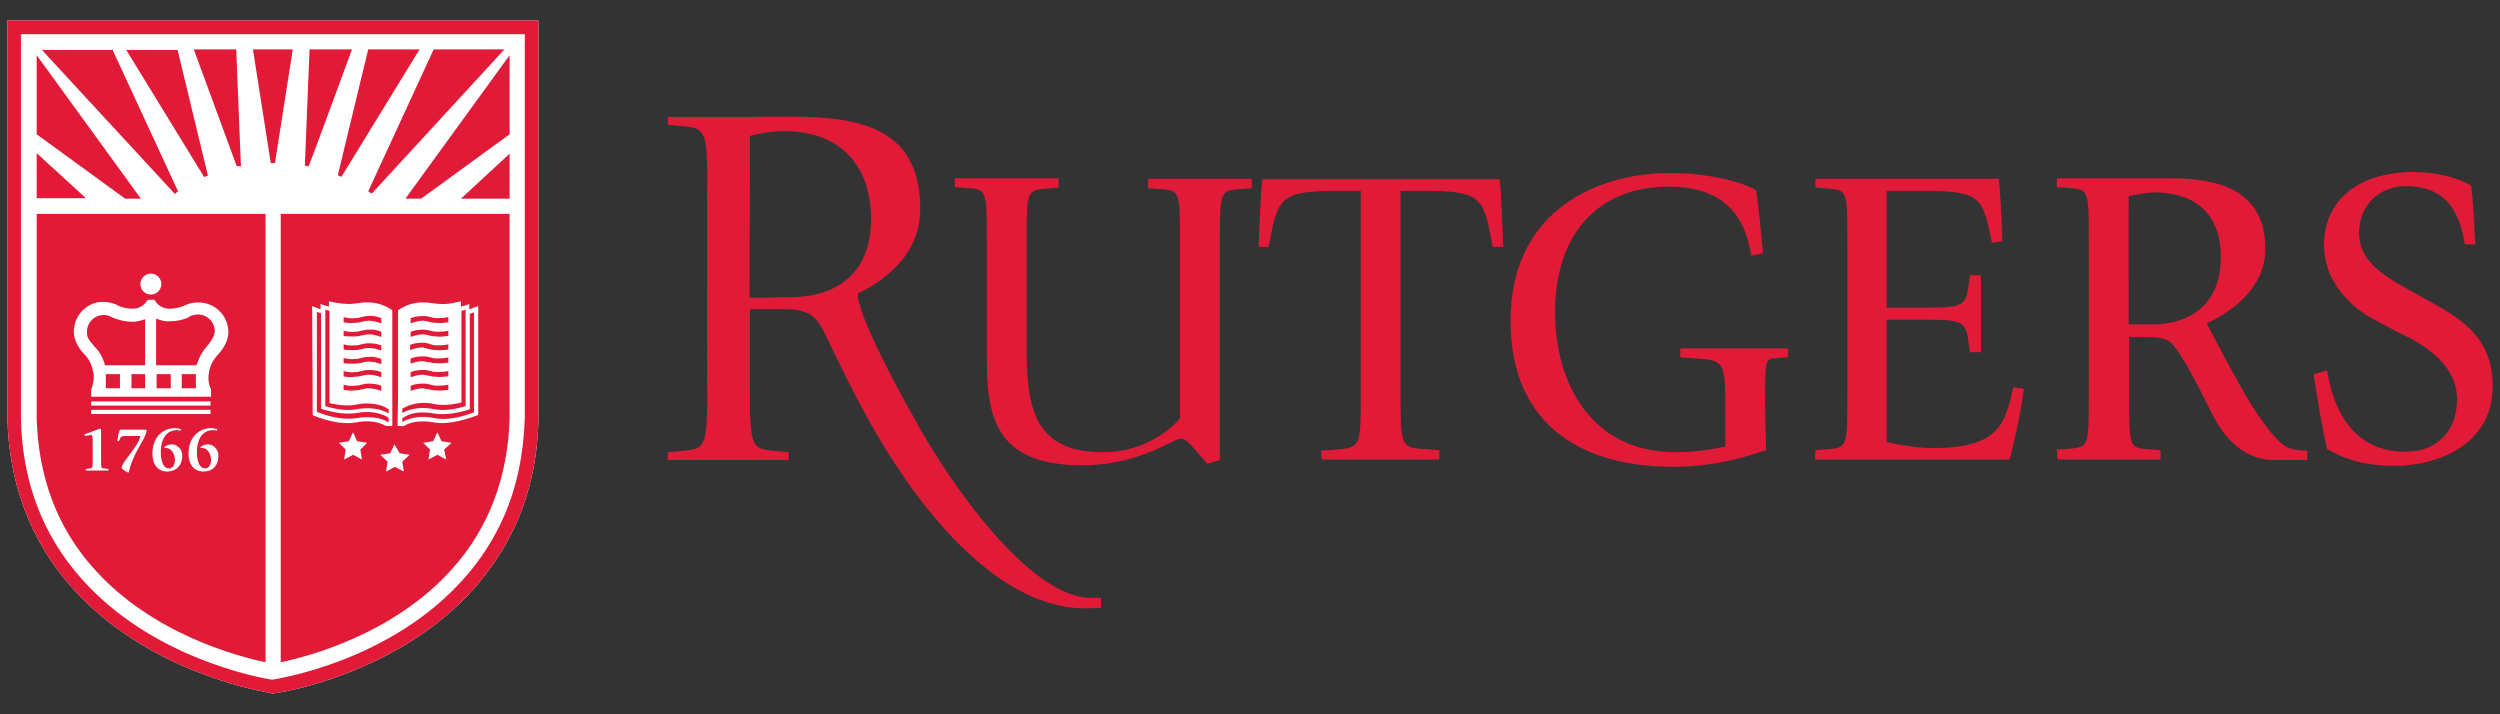 <?xml version="1.0" encoding="utf-8"?>
<!-- Generator: Adobe Illustrator 16.0.0, SVG Export Plug-In . SVG Version: 6.00 Build 0)  -->
<svg version="1.2" baseProfile="tiny" id="Layer_1" xmlns="http://www.w3.org/2000/svg" xmlns:xlink="http://www.w3.org/1999/xlink"
	 x="0px" y="0px"   viewBox="0 0 280 80" xml:space="preserve">
<rect x="0" y="0" width="280" height="80" fill="#333333" stroke="none"/>
<g>
	<path fill="#FFFFFF" d="M0.821,2.309v44.407c0.176,7.451,2.581,13.845,7.216,19.066c8.213,9.268,20.648,11.555,22.058,11.789
		l0.177,0.061l0.293,0.06l0.293-0.06c0.528-0.061,13.727-2.112,22.292-11.791c1.936-2.229,3.52-4.635,4.692-7.274
		c1.583-3.578,2.404-7.508,2.465-11.732V2.31L0.821,2.309L0.821,2.309z"/>
	<path fill="#E11A37" d="M4.106,17.15v5.045H9.62 M23.289,19.672l-3.401-14.08h-5.749l8.739,14.257
		C23.056,19.731,23.172,19.731,23.289,19.672L23.289,19.672z M19.945,21.433L12.612,5.594H4.693l14.898,16.133
		C19.711,21.608,19.828,21.491,19.945,21.433z M15.78,22.253L4.106,6.18v8.857l9.914,7.216 M26.984,18.617L26.457,5.535h-4.752
		l4.812,13.082H26.984z M30.563,18.266h0.233l1.994-12.73h-4.458l1.994,12.73H30.563L30.563,18.266z M57.079,22.253v-5.045
		l-5.456,5.045 M38.248,19.79l8.741-14.255h-5.75l-3.401,14.079C38.015,19.731,38.131,19.79,38.248,19.79z M41.65,21.667
		L56.492,5.535h-7.919l-7.334,15.897C41.357,21.491,41.476,21.608,41.65,21.667z M47.165,22.253l9.914-7.216V6.18L45.404,22.253
		 M39.421,5.535H34.67l-0.527,13.023c0.117,0,0.293,0.059,0.411,0.059C34.611,18.675,39.421,5.535,39.421,5.535L39.421,5.535z"/>
	<path fill="#E11A37" d="M58.78,46.716c-0.117,4.048-0.88,7.804-2.347,11.146c-1.114,2.521-2.581,4.811-4.458,6.922
		c-8.272,9.328-20.826,11.205-21.354,11.322h-0.294c-1.349-0.234-13.315-2.404-21.177-11.265
		c-4.399-4.928-6.688-10.971-6.806-18.067V3.833h56.435L58.78,46.716L58.78,46.716z M0.821,2.309v44.407
		c0.176,7.451,2.581,13.845,7.216,19.066c8.213,9.268,20.648,11.555,22.058,11.789l0.177,0.061l0.293,0.06l0.293-0.06
		c0.528-0.061,13.727-2.112,22.292-11.791c1.936-2.229,3.52-4.635,4.692-7.274c1.583-3.578,2.404-7.508,2.465-11.732V2.31
		L0.821,2.309L0.821,2.309z"/>
	<path fill="#E11A37" d="M20.355,41.905h1.584v1.584h-1.584V41.905z M11.732,40.79v0.119h4.518v-5.164l-0.177,0.06
		c-0.293,0.116-0.645,0.176-0.997,0.234h-0.234c-0.763,0-1.524-0.176-2.229-0.469c-0.059-0.059-0.117-0.059-0.234-0.117
		c-0.234-0.118-0.47-0.177-0.763-0.177c-1.057,0-1.878,0.88-1.878,1.877c0,0.646,0.118,0.821,0.881,1.701
		C11.146,39.383,11.498,40.028,11.732,40.79L11.732,40.79z M14.725,41.905v1.584h1.525v-1.584"/>
	<path fill="#E11A37" d="M11.615,33.812c0.469,0,0.938,0.117,1.407,0.293c0.059,0,0.118,0.058,0.177,0.117
		c0.528,0.233,1.056,0.352,1.643,0.352h0.177c0.646-0.059,1.173-0.411,1.524-0.997h0.764c0.293,0.586,0.88,0.938,1.524,0.997h0.175
		c0.529,0,1.058-0.118,1.526-0.294c0.117-0.058,0.234-0.117,0.41-0.175c0.411-0.176,0.821-0.235,1.291-0.235
		c1.818,0,3.344,1.467,3.344,3.344c0,0.879-0.47,1.761-1.231,2.58l-0.06,0.06c-0.469,0.527-0.763,1.174-0.88,1.818
		c0,0.117,0,0.234-0.059,0.353v0.41c0,0.412,0.116,0.821,0.293,1.174v0.822H10.207v-0.765c0.176-0.469,0.293-0.938,0.293-1.467
		c0-0.176,0-0.352-0.059-0.527c-0.117-0.705-0.41-1.35-0.88-1.878l-0.06-0.057c-0.82-0.822-1.23-1.761-1.23-2.582
		C8.271,35.276,9.797,33.751,11.615,33.812L11.615,33.812z M16.896,30.643c0.156,0,0.306,0.029,0.449,0.089
		c0.143,0.059,0.271,0.145,0.381,0.255c0.108,0.109,0.193,0.236,0.254,0.38c0.06,0.145,0.09,0.294,0.09,0.45
		c0,0.645-0.528,1.173-1.174,1.173s-1.173-0.528-1.173-1.173C15.723,31.17,16.25,30.643,16.896,30.643z M22.762,52.815
		c-0.881,0-1.644-0.646-1.644-1.992c0-1.996,1.291-2.875,2.522-2.875c0.353,0,0.587,0.117,0.704,0.117l-0.06,0.176
		c-0.117-0.059-0.233-0.059-0.469-0.059c-0.998,0-1.761,0.819-1.761,2.463c0,1.057,0.294,1.819,0.938,1.819
		c0.469,0,0.646-0.528,0.646-0.938c0-0.703-0.41-1.351-0.997-1.351h-0.177V50.06c0.177-0.117,0.41-0.293,0.821-0.293
		c0.587,0,1.173,0.526,1.173,1.231C24.462,52.231,23.758,52.815,22.762,52.815L22.762,52.815z M18.714,52.815
		c-0.881,0-1.643-0.646-1.643-1.992c0-1.996,1.29-2.875,2.521-2.875c0.354,0,0.588,0.117,0.704,0.117l-0.059,0.176
		c-0.117-0.059-0.234-0.059-0.469-0.059c-0.998,0-1.761,0.819-1.761,2.463c0,1.057,0.294,1.819,0.938,1.819
		c0.469,0,0.645-0.528,0.645-0.938c0-0.703-0.409-1.351-0.996-1.351h-0.177V50.06c0.177-0.117,0.411-0.293,0.821-0.293
		c0.587,0,1.173,0.526,1.173,1.231C20.414,52.231,19.652,52.815,18.714,52.815L18.714,52.815z M15.136,50.882
		c-0.353,0.88-0.471,0.938-0.704,1.994l-0.06,0.06c-0.352-0.119-0.527-0.295-0.763-0.529c0.059-0.527,0.998-1.523,1.643-2.521
		c0.354-0.527,0.411-0.82,0.471-1.058h-1.408c-0.821,0-0.763,0-0.997,0.588l-0.176-0.059c0.059-0.41,0.116-0.822,0.293-1.232h2.934
		l0.06,0.06C16.309,48.946,15.956,49.296,15.136,50.882L15.136,50.882z M10.207,45.425v-0.469h13.375v0.469H10.207z M23.582,45.895
		v0.471H10.207v-0.471H23.582z M12.144,52.7H9.621v-0.176l0.47-0.06c0.293-0.061,0.293-0.116,0.293-0.881v-1.936
		c0-0.881-0.059-0.939-0.176-0.939c-0.059,0-0.176,0-0.233,0.06l-0.471,0.059l-0.059-0.176c0.293-0.117,1.643-0.586,1.76-0.646
		l0.117,0.06v3.52c0,0.82,0,0.881,0.353,0.881l0.47,0.06L12.144,52.7L12.144,52.7z M4.106,46.774
		c0.176,6.629,2.288,12.32,6.394,16.895c6.513,7.334,16.133,9.855,19.242,10.502V23.955H4.106V46.774z"/>
	<path fill="#E11A37" d="M39.715,36.157c0.353,0,0.587-0.059,0.821-0.117s0.469-0.118,0.763-0.118c0.47,0,0.938,0.118,1.407,0.294
		v-0.587c-0.469-0.175-0.938-0.293-1.407-0.233c-0.353,0-0.587,0.059-0.82,0.117c-0.235,0.059-0.411,0.116-0.704,0.116
		c-0.411,0.06-0.88,0-1.291-0.116v0.586C38.835,36.157,39.245,36.215,39.715,36.157L39.715,36.157z M39.715,39.207
		c0.353,0,0.587-0.059,0.821-0.117s0.469-0.116,0.763-0.116c0.47,0,0.938,0.116,1.407,0.293v-0.586
		c-0.469-0.177-0.938-0.235-1.407-0.235c-0.353,0-0.587,0.059-0.82,0.117c-0.235,0.059-0.411,0.118-0.704,0.118
		c-0.411,0.059-0.88,0-1.291-0.118v0.587C38.835,39.207,39.305,39.207,39.715,39.207L39.715,39.207z M39.715,37.683
		c0.353,0,0.587-0.06,0.821-0.118s0.469-0.117,0.763-0.117c0.47,0,0.938,0.117,1.407,0.293v-0.586
		c-0.469-0.176-0.938-0.293-1.407-0.235c-0.353,0-0.587,0.06-0.82,0.118c-0.235,0.06-0.411,0.117-0.704,0.117
		c-0.411,0.059-0.88,0-1.291-0.117v0.586C38.835,37.683,39.305,37.683,39.715,37.683L39.715,37.683z M39.715,40.731
		c0.353,0,0.587-0.06,0.821-0.117c0.234-0.057,0.469-0.117,0.763-0.117c0.47,0,0.938,0.117,1.407,0.292v-0.586
		c-0.469-0.176-0.938-0.293-1.407-0.234c-0.353,0-0.587,0.059-0.82,0.117c-0.235,0.06-0.411,0.117-0.704,0.117
		c-0.411,0.06-0.88,0-1.291-0.117v0.586C38.835,40.731,39.245,40.731,39.715,40.731L39.715,40.731z M39.715,42.198
		c0.353,0,0.587-0.059,0.821-0.117s0.469-0.117,0.763-0.117c0.47,0,0.938,0.117,1.407,0.293v-0.586
		c-0.469-0.176-0.938-0.233-1.407-0.233c-0.353,0-0.587,0.059-0.82,0.117c-0.235,0.059-0.411,0.116-0.704,0.116
		c-0.411,0.06-0.88,0-1.291-0.116v0.586C38.835,42.257,39.305,42.257,39.715,42.198L39.715,42.198z M39.715,43.725
		c0.353,0,0.587-0.06,0.821-0.117c0.234-0.06,0.469-0.117,0.763-0.117c0.47,0,0.938,0.117,1.407,0.293v-0.586
		c-0.469-0.176-0.938-0.234-1.407-0.234c-0.353,0-0.587,0.06-0.82,0.117c-0.235,0.06-0.411,0.117-0.704,0.117
		c-0.411,0.059-0.88,0-1.291-0.117v0.586C38.835,43.725,39.305,43.782,39.715,43.725L39.715,43.725z M17.54,41.905h1.584v1.584
		H17.54V41.905z M22.058,40.79c0.234-0.762,0.587-1.407,1.114-1.994c0.117-0.116,0.881-1.056,0.881-1.7
		c0-1.057-0.881-1.877-1.878-1.877c-0.234,0-0.47,0.058-0.703,0.116c-0.06,0-0.117,0.06-0.235,0.118l-0.176,0.117
		c-0.646,0.293-1.35,0.41-2.111,0.41h-0.294c-0.352,0-0.645-0.117-0.997-0.235l-0.176-0.058v5.222h4.458L22.058,40.79z
		 M11.851,41.905h1.584v1.584h-1.584V41.905z"/>
	<path fill="#E11A37" d="M39.892,45.837c1.407-0.235,2.64-0.118,3.637,0.47v-0.47l-0.117-0.061c-0.233-0.176-0.88-0.527-2.111-0.586
		h-0.41c-0.293,0-0.587,0.059-0.938,0.117c-0.821,0.176-1.76,0.116-2.874-0.117l-0.177-0.06V34.807
		c-0.176-0.059-0.353-0.059-0.469-0.117v10.793C37.778,45.895,38.952,46.014,39.892,45.837L39.892,45.837z"/>
	<path fill="#E11A37" d="M48.045,42.081c0.234,0.06,0.47,0.117,0.821,0.117c0.469,0.059,0.88,0,1.35-0.059v-0.586
		c-0.47,0.116-0.881,0.116-1.291,0.116c-0.293,0-0.527-0.059-0.703-0.116c-0.234-0.06-0.47-0.117-0.821-0.117
		c-0.469,0-0.938,0.059-1.408,0.233v0.586c0.47-0.176,0.939-0.293,1.408-0.293C47.575,42.022,47.812,42.022,48.045,42.081
		L48.045,42.081z M39.892,46.833c1.407-0.233,2.64-0.117,3.637,0.472v-0.472l-0.059-0.059l-0.06-0.06
		c-0.938-0.526-2.053-0.702-3.402-0.469c-1.056,0.176-2.347,0.06-3.871-0.41l-0.177-0.061V35.1
		c-0.176-0.059-0.293-0.117-0.469-0.177v11.206C37.251,46.833,38.719,47.009,39.892,46.833L39.892,46.833z"/>
	<path fill="#E11A37" d="M48.69,45.837c0.938,0.177,2.111,0.058,3.461-0.354V34.69c-0.176,0.059-0.354,0.117-0.47,0.117v10.266
		l-0.177,0.059c-1.113,0.234-2.053,0.293-2.874,0.117c-0.294-0.059-0.646-0.117-0.938-0.117h-0.41
		c-1.173,0.06-1.818,0.41-2.112,0.587l-0.116,0.059v0.471C46.052,45.719,47.282,45.542,48.69,45.837L48.69,45.837z"/>
	<path fill="#E11A37" d="M48.045,40.559c0.234,0.057,0.47,0.114,0.821,0.114c0.469,0.06,0.88,0,1.35-0.059v-0.586
		c-0.47,0.117-0.881,0.117-1.291,0.117c-0.293,0-0.527-0.06-0.703-0.117c-0.234-0.059-0.47-0.117-0.821-0.117
		c-0.469,0-0.938,0.059-1.408,0.234v0.586c0.47-0.174,0.939-0.292,1.408-0.292C47.575,40.498,47.812,40.559,48.045,40.559
		L48.045,40.559z"/>
	<path fill="#E11A37" d="M34.963,34.279l0.293,0.118c0.235,0.058,0.411,0.176,0.646,0.234v-0.587l0.294,0.117
		c0.234,0.06,0.469,0.117,0.645,0.176v-0.586l0.295,0.06c0.763,0.176,1.523,0.233,2.11,0.233c0.176,0,0.411-0.059,0.587-0.059
		c0.47-0.059,0.88-0.118,1.29-0.118c1.032-0.005,1.972,0.288,2.816,0.88v12.965h-0.704c-0.938-0.528-2.053-0.646-3.344-0.409
		c-1.291,0.231-2.874,0-4.812-0.765l-0.059-0.059L34.963,34.279L34.963,34.279z M44.761,50.764l1.113,0.176l-0.82,0.764l0.177,1.113
		l-0.998-0.527l-0.997,0.527l0.176-1.113l-0.821-0.764l1.114-0.176l0.47-0.996L44.761,50.764L44.761,50.764z M44.583,44.194v-9.445
		c0.847-0.593,1.784-0.886,2.816-0.88c0.411,0,0.88,0.06,1.291,0.118c0.176,0,0.352,0.059,0.526,0.059
		c0.646,0.06,1.351-0.059,2.112-0.233l0.293-0.06v0.586l0.646-0.176l0.293-0.117v0.587c0.176-0.059,0.411-0.117,0.646-0.234
		l0.353-0.118v12.203l-0.177,0.059c-1.936,0.703-3.577,0.996-4.81,0.765c-1.291-0.236-2.464-0.119-3.344,0.409h-0.705L44.583,44.194
		z M49.98,51.469l-0.997-0.529l-0.997,0.529l0.176-1.115l-0.763-0.763l1.114-0.176l0.47-0.998l0.47,0.998l1.114,0.176l-0.821,0.763
		L49.98,51.469L49.98,51.469z M40.536,51.469l-0.997-0.529l-0.998,0.529l0.178-1.115l-0.764-0.763l1.114-0.176l0.47-0.998
		l0.469,0.998l1.114,0.176l-0.762,0.763L40.536,51.469L40.536,51.469z M31.443,74.171c3.109-0.646,12.729-3.168,19.241-10.502
		c4.105-4.573,6.218-10.323,6.395-16.895v-22.82H31.443V74.171z"/>
	<path fill="#E11A37" d="M48.69,46.833c1.173,0.234,2.64,0,4.398-0.645V34.982c-0.176,0.059-0.353,0.117-0.47,0.176v10.678
		l-0.176,0.058c-1.525,0.471-2.815,0.588-3.871,0.412c-1.35-0.234-2.522-0.117-3.403,0.469c-0.059,0-0.059,0.059-0.059,0.059
		l-0.059,0.06v0.352C46.052,46.716,47.282,46.54,48.69,46.833L48.69,46.833z"/>
	<path fill="#E11A37" d="M268.853,31.934c-2.582-1.525-4.635-3.051-4.635-5.866c0-3.228,2.404-5.221,5.221-5.221
		c5.397,0,6.16,4.165,6.629,6.511h1.174c-0.117-1.408-0.233-4.869-0.471-6.57c-1.23-0.762-3.637-1.524-6.568-1.524
		c-5.045,0-9.914,2.404-9.914,8.271c0,3.578,2.521,6.512,5.221,8.037l3.051,1.642c3.696,1.644,6.629,4.048,6.629,7.511
		c0,3.694-2.404,5.866-5.748,5.866c-6.512,0-8.272-5.69-8.801-9.094l-1.523,0.41c0.527,3.285,1.056,6.57,1.523,8.389
		c1.467,0.879,3.756,1.877,7.51,1.877c5.045,0,11.029-2.463,11.029-8.916c0-5.749-3.873-7.743-7.687-9.854L268.853,31.934
		L268.853,31.934z M230.429,51.469h11.555v-1.058l-1.699-0.117c-1.819-0.176-1.819-0.41-1.819-6.276v-6.276h1.761
		c0.998,0,2.17,0,2.934,0.646c0.587,0.527,1.701,2.346,2.934,4.692l1.877,3.695c1.408,2.641,3.637,4.752,6.746,4.752h3.695v-1.057
		c-1.057,0-1.936-0.177-2.404-0.47c-1.173-0.645-3.285-3.461-5.279-7.098c-1.291-2.289-2.875-5.339-3.578-6.688
		c2.64-1.231,6.57-3.872,6.57-8.33c0-7.273-6.396-7.919-10.912-7.919h-12.438v0.997l1.7,0.117c1.877,0.176,1.877,0.411,1.877,6.277
		v16.601c0,5.81,0,6.043-1.877,6.277l-1.7,0.117L230.429,51.469L230.429,51.469z M238.405,21.96
		c0.938-0.177,1.936-0.411,2.934-0.411c3.696,0,7.393,1.701,7.393,7.274c0,5.397-3.639,7.509-7.627,7.509h-2.698L238.405,21.96
		L238.405,21.96z M203.267,51.469h21.822c0.646-2.582,1.174-4.929,1.585-7.921l-1.174-0.176c-0.938,3.933-1.407,6.806-9.034,6.806
		c-1.701,0-3.461-0.294-5.162-0.646V35.806h4.225c3.695,0,4.574,0.059,4.869,1.994l0.233,1.644h1.231v-8.624h-1.231l-0.233,1.643
		c-0.295,1.937-1.115,1.994-4.869,1.994h-4.225V21.374h3.932c6.744,0,6.805,0.704,7.859,5.809l1.174-0.177
		c0-0.41-0.234-5.925-0.41-6.979h-20.532v0.997l1.7,0.118c1.877,0.176,1.877,0.411,1.877,6.275v16.602c0,5.809,0,6.043-1.877,6.276
		l-1.7,0.117L203.267,51.469L203.267,51.469z M197.692,45.19c0-4.633,0-4.869,0.881-5.045l1.701-0.117V39.03h-12.086v0.998
		l1.703,0.117c3.344,0.176,3.344,0.412,3.344,6.276V50c-1.644,0.41-3.873,0.646-5.573,0.646c-9.327,0-13.492-7.566-13.492-15.663
		c0-8.917,4.929-14.079,12.729-14.079c8.154,0,8.8,5.808,9.27,7.743l1.29-0.293c-0.235-2.348-0.469-5.045-0.763-7.04
		c-1.232-0.764-4.868-1.937-9.738-1.937c-7.509,0-17.773,3.813-17.773,16.542c0,12.145,8.563,16.367,18.186,16.367
		c5.104,0,8.74-1.35,10.441-1.877C197.812,50.294,197.692,46.657,197.692,45.19 M148.006,51.469h13.2v-1.058l-1.702-0.117
		c-2.64-0.176-2.64-0.41-2.64-6.276V21.374h2.464c6.746,0,6.805,0.704,7.86,6.277h1.174c0-0.176-0.234-6.57-0.411-7.567h-26.574
		c-0.176,1.057-0.41,7.393-0.41,7.567h1.114c1.057-5.514,1.115-6.277,7.859-6.277h2.465v22.702c0,5.81,0,6.043-2.639,6.277
		l-1.762,0.117L148.006,51.469L148.006,51.469z M135.219,51.938l1.407-0.41V27.476c0-5.809,0-6.042,1.877-6.277l1.701-0.117v-1.056
		h-11.615v1.056l1.701,0.117c1.877,0.176,1.877,0.411,1.877,6.277v19.357c-0.704,0.881-3.694,3.813-8.623,3.813
		c-7.392,0-8.563-4.517-8.563-11.38V27.416c0-5.808,0-6.042,1.877-6.275l1.701-0.118v-1.057h-11.615v0.997l1.701,0.117
		c1.877,0.176,1.877,0.411,1.877,6.277V39.97c0,6.512,0.82,12.143,10.677,12.143c6.336,0,10.325-2.99,10.97-2.99
		c0.705,0,1.115,0.646,1.761,1.349L135.219,51.938L135.219,51.938z M48.045,39.09c0.234,0.06,0.47,0.117,0.821,0.117
		c0.469,0.06,0.88,0,1.35-0.059v-0.587c-0.41,0.118-0.881,0.118-1.291,0.118c-0.293,0-0.527-0.06-0.703-0.118
		c-0.293-0.117-0.528-0.176-0.881-0.176c-0.469,0-0.938,0.059-1.407,0.234v0.586c0.47-0.176,0.938-0.293,1.407-0.293
		C47.634,38.974,47.812,39.031,48.045,39.09L48.045,39.09z M48.045,36.04c0.234,0.059,0.47,0.117,0.821,0.117
		c0.469,0.059,0.88,0,1.35-0.059v-0.586c-0.47,0.116-0.881,0.116-1.291,0.116c-0.293,0-0.527-0.058-0.703-0.116
		c-0.234-0.059-0.47-0.117-0.821-0.117c-0.469,0-0.938,0.059-1.408,0.233v0.587c0.47-0.176,0.939-0.294,1.408-0.294
		C47.575,35.921,47.812,35.98,48.045,36.04L48.045,36.04z M48.045,37.564c0.234,0.059,0.47,0.118,0.821,0.118
		c0.469,0.058,0.88,0,1.35-0.06v-0.586c-0.47,0.117-0.881,0.117-1.291,0.117c-0.293,0-0.527-0.059-0.703-0.117
		c-0.234-0.059-0.47-0.118-0.821-0.118c-0.469,0-0.938,0.06-1.408,0.235v0.586c0.47-0.176,0.939-0.293,1.408-0.293
		C47.575,37.447,47.812,37.506,48.045,37.564L48.045,37.564z M48.045,43.606c0.234,0.059,0.47,0.117,0.821,0.117
		c0.469,0.059,0.88,0,1.35-0.06v-0.586c-0.47,0.117-0.881,0.117-1.291,0.117c-0.293,0-0.527-0.059-0.703-0.117
		c-0.234-0.059-0.47-0.117-0.821-0.117c-0.469,0-0.938,0.06-1.408,0.234v0.586c0.47-0.176,0.939-0.293,1.408-0.293
		C47.575,43.548,47.812,43.606,48.045,43.606L48.045,43.606z"/>
	<path fill="#E11A37" d="M96.09,33.34c0.527,3.052,4.752,10.793,6.395,13.668c3.638,6.746,13.022,20.355,20.004,19.945h0.821v1.115
		l-1.231,0.059c-9.914,0.41-18.713-10.616-23.876-19.477c-2.111-3.578-4.104-7.742-5.925-11.498
		c-0.469-0.997-0.997-1.583-1.644-1.995c-0.996-0.527-2.229-0.527-3.284-0.527h-3.345v7.921c0,1.465-0.116,5.104,0.293,6.512
		c0.294,1.113,0.998,1.289,2.112,1.406l1.937,0.176v0.881H74.795v-0.881l1.938-0.176c1.173-0.117,1.817-0.234,2.17-1.406
		c0.411-1.408,0.293-5.047,0.293-6.512V22.076c0-1.467,0.118-5.104-0.293-6.512c-0.353-1.115-0.997-1.291-2.17-1.408l-1.938-0.176
		v-0.88h9.21c8.097,0,19.066-1.173,19.066,10.266c0,4.634-3.169,7.626-6.981,9.503V33.34 M83.946,33.34
		c1.467,0.06,3.051-0.058,4.518-0.058c5.633,0,9.094-3.051,9.094-8.682c0-6.16-3.521-9.914-9.738-9.914
		c-1.291,0-2.581,0.233-3.813,0.527L83.946,33.34L83.946,33.34z"/>
</g>
</svg>
